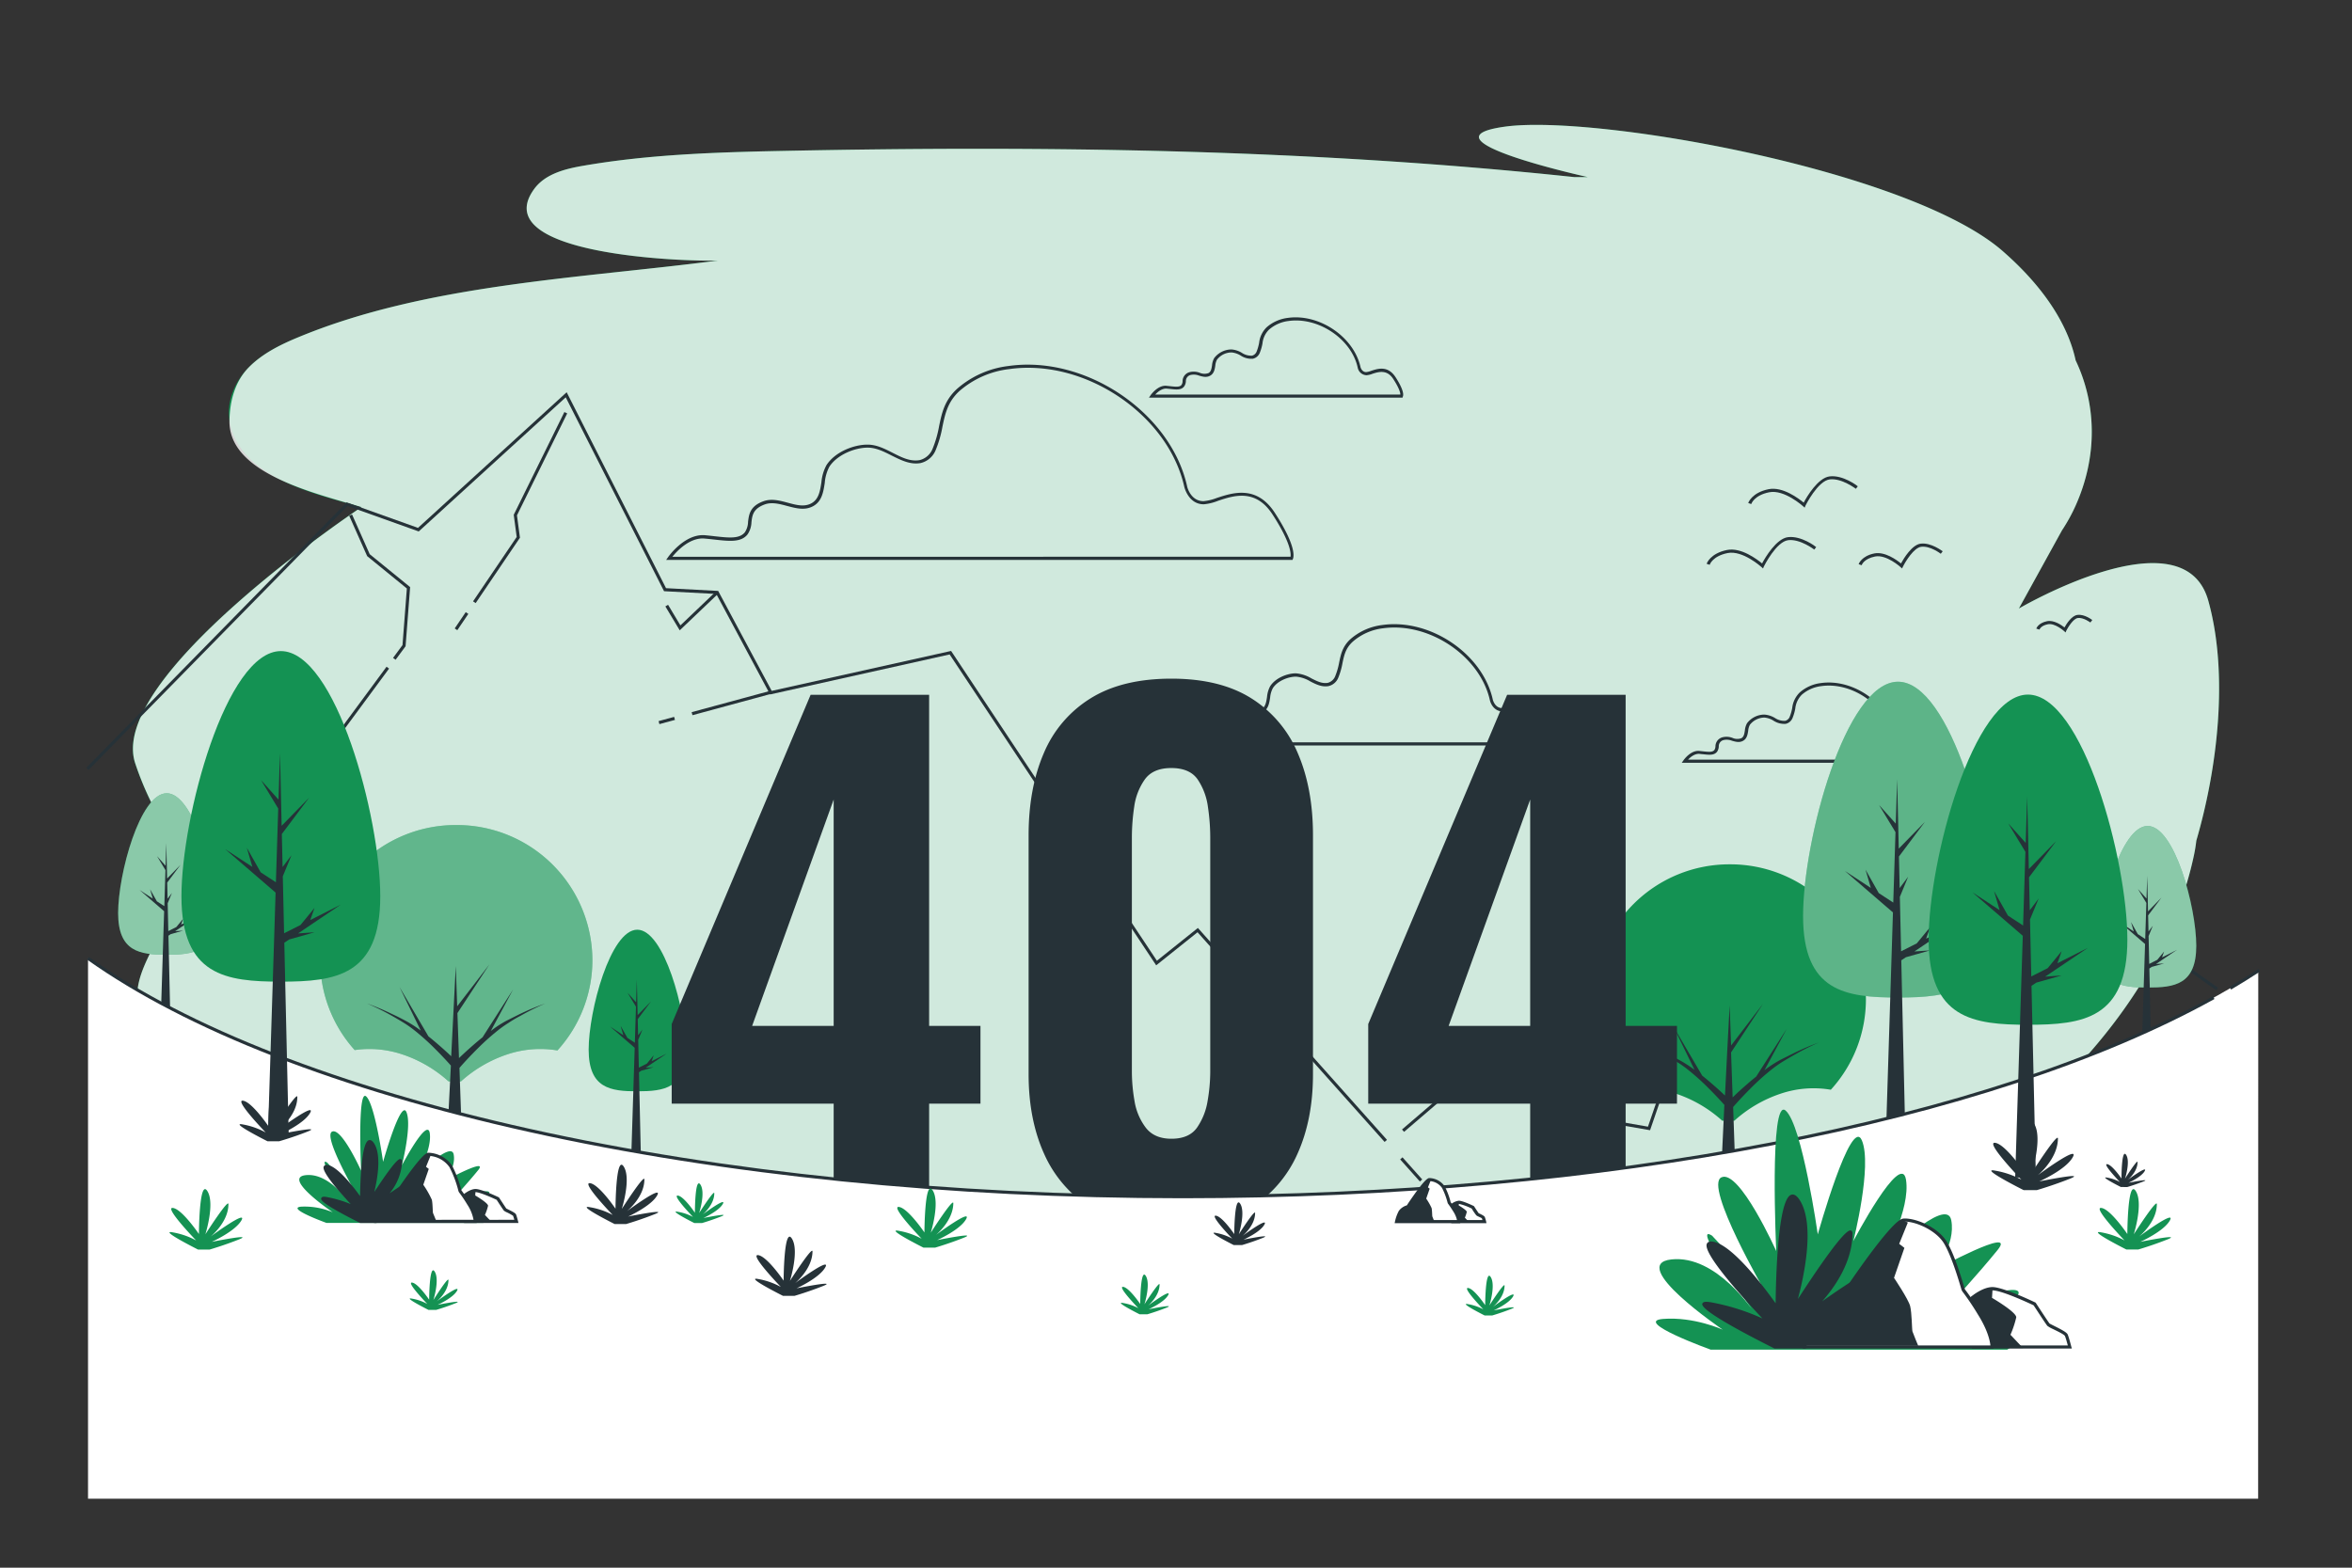 <svg xmlns="http://www.w3.org/2000/svg" viewBox="0 0 750 500"><rect x="0" y="0" width="750" height="500" fill="#333333" stroke="none"/><g id="freepik--background-simple--inject-12"><path d="M704.18,191.6c-7.88-28.38-60.41,2.49-60.41,2.49l13.75-24.94a55.07,55.07,0,0,0,4.35-7.89c6.91-15.44,6.82-32,0-46.34C660,106.19,654.25,93.71,638.52,80,608.75,54.15,508.94,36.45,480,40.38s26.27,16.09,26.27,16.09l-4.37,0c-84.15-8.92-168.82-10.07-252.83-8.33-21.07.43-42.2,1.13-62.83,4.68-5.93,1-12.31,2.59-15.85,7.38C154.75,81.43,218.9,83.5,229,83.09c-44.07,5.73-93,7.49-134,24.52-5.71,2.37-11.38,5.19-15.69,9.58s-7.11,10.64-6.14,16.91C76,152.29,101,157.69,115.24,161.73c0,0-81.72,54.34-72.09,81.92a96.66,96.66,0,0,0,20.91,35.22A135.83,135.83,0,0,0,48,303.73c-2.61,5.34-6,12.65-3.11,18.8,14.88,31.32,240.61,138.86,421.49,108.16,48.05-8.15,95.91-21.63,138-45.47,41.92-23.73,84.64-62.93,95.2-112.35.35-1.63.6-3.21.78-4.75C707,245.35,710.78,215.34,704.18,191.6Z" style="fill:#149253"></path><path d="M704.18,191.6c-7.88-28.38-60.41,2.49-60.41,2.49l13.75-24.94a55.07,55.07,0,0,0,4.35-7.89c6.91-15.44,6.82-32,0-46.34C660,106.19,654.25,93.71,638.52,80,608.75,54.15,508.94,36.45,480,40.38s26.27,16.09,26.27,16.09l-4.37,0c-84.15-8.92-168.82-10.07-252.83-8.33-21.07.43-42.2,1.13-62.83,4.68-5.93,1-12.31,2.59-15.85,7.38C154.75,81.43,218.9,83.5,229,83.09c-44.07,5.73-93,7.49-134,24.52-5.71,2.37-11.38,5.19-15.69,9.58s-6,10.56-6.14,16.91c-.4,16.77,26.56,23,42.11,27.63,0,0-81.72,54.34-72.09,81.92a96.66,96.66,0,0,0,20.91,35.22A135.83,135.83,0,0,0,48,303.73c-2.61,5.34-6,12.65-3.11,18.8,14.88,31.32,240.61,138.86,421.49,108.16,48.05-8.15,95.91-21.63,138-45.47,41.92-23.73,84.64-62.93,95.2-112.35.35-1.63.6-3.21.78-4.75C707,245.35,710.78,215.34,704.18,191.6Z" style="fill:#fff;opacity:0.8"></path></g><g id="freepik--Birds--inject-12"><path d="M575.46,161.92l-.49-.45c-.06-.05-6-5.42-10.79-4.47s-5.71,3.64-5.75,3.76l-.95-.32c0-.14,1.18-3.35,6.5-4.42,4.51-.9,9.6,3,11.18,4.29,1-1.91,4.56-7.91,8.25-8.37,4.25-.53,8.85,3,9,3.16l-.61.79c-.05,0-4.49-3.44-8.31-3s-7.74,8.32-7.78,8.4Z" style="fill:#263238"></path><path d="M562.19,181.31l-.49-.45c-.06-.05-6-5.43-10.79-4.47s-5.7,3.64-5.74,3.75l-.95-.32c0-.13,1.17-3.34,6.5-4.41,4.5-.9,9.59,3,11.17,4.29,1-1.91,4.56-7.92,8.25-8.38,4.26-.52,8.85,3,9,3.17l-.61.79s-4.48-3.45-8.3-3-7.74,8.32-7.78,8.4Z" style="fill:#263238"></path><path d="M606.52,181.31l-.49-.45s-4.51-4.09-8.11-3.37-4.25,2.69-4.28,2.78l-.95-.32c0-.11.92-2.62,5-3.44,3.36-.67,7.16,2.1,8.49,3.2.87-1.59,3.52-6,6.3-6.32,3.28-.4,6.82,2.32,7,2.44l-.61.79s-3.36-2.6-6.24-2.23c-2.32.29-5,4.66-5.82,6.33Z" style="fill:#263238"></path><path d="M658.67,201.72l-.49-.45s-2.91-2.62-5.17-2.17-2.66,1.66-2.68,1.71l-1-.32c0-.07.64-1.81,3.44-2.37,2.15-.43,4.54,1.2,5.55,2,.67-1.2,2.34-3.82,4.16-4,2.2-.29,4.6,1.55,4.7,1.63l-.61.79s-2.18-1.66-4-1.43c-1.45.18-3.15,3-3.69,4.06Z" style="fill:#263238"></path></g><g id="freepik--Clouds--inject-12"><path d="M412.17,178.57H212.43l.54-.78c.22-.32,5.39-7.67,11.9-7.08,1.07.1,2.09.21,3,.32,4.61.51,7.94.88,9.67-1.28a6.31,6.31,0,0,0,1-3.34c.29-2.33.61-5,4.91-6.54,2.55-.93,5.2-.22,7.76.47,2.74.74,5.33,1.44,7.61.14s2.69-3.91,3.11-6.67a14,14,0,0,1,1.61-5.45c2.75-4.27,8.75-6.55,13.05-6.55h.08c2.9,0,5.5,1.35,8,2.62,2.86,1.46,5.57,2.84,8.58,2.32a6,6,0,0,0,4.16-3.69,35,35,0,0,0,2.05-7.16c.88-4.21,1.71-8.19,5.72-11.88a30.32,30.32,0,0,1,16.42-7.29c24.56-3.48,51.69,14.79,56.94,38.35h0c0,.19,1.12,4.76,5.23,4.76a15.53,15.53,0,0,0,4.18-1c5.08-1.68,12.75-4.23,18.55,4.7,7.39,11.37,5.92,14.51,5.73,14.83Zm-197.77-1H411.52c.15-.89.15-4.42-5.77-13.53-5.38-8.27-12.33-6-17.4-4.29a16.21,16.21,0,0,1-4.49,1.09c-4.92,0-6.19-5.48-6.21-5.54h0c-5.14-23.09-31.74-41-55.82-37.58a29.35,29.35,0,0,0-15.89,7c-3.76,3.47-4.56,7.29-5.41,11.34a35.83,35.83,0,0,1-2.11,7.36,6.89,6.89,0,0,1-4.91,4.28c-3.34.57-6.32-1-9.21-2.42-2.4-1.22-4.89-2.49-7.55-2.51h-.08c-4.09,0-9.74,2.27-12.21,6.09A13.23,13.23,0,0,0,263,154c-.44,2.87-.9,5.84-3.61,7.38s-5.55.73-8.36,0c-2.41-.65-4.91-1.32-7.16-.5-3.72,1.35-4,3.47-4.25,5.72a7.25,7.25,0,0,1-1.25,3.85c-2.07,2.59-5.82,2.17-10.56,1.64-1-.11-2-.22-3-.31C220.05,171.27,215.9,175.72,214.4,177.57Z" style="fill:#263238"></path><path d="M447.25,126.83H366.37l.54-.79c.09-.13,2.26-3.22,5-3l1.23.13c1.93.22,3.05.3,3.61-.4a2.2,2.2,0,0,0,.35-1.19,3,3,0,0,1,2.17-2.87,5.37,5.37,0,0,1,3.29.18,3.77,3.77,0,0,0,2.83.09c.79-.46.93-1.39,1.1-2.46a5.7,5.7,0,0,1,.69-2.31,7,7,0,0,1,5.48-2.76h0a7.49,7.49,0,0,1,3.34,1.08,5.33,5.33,0,0,0,3.26.9,2.13,2.13,0,0,0,1.45-1.3,14.3,14.3,0,0,0,.8-2.82,8.19,8.19,0,0,1,2.39-4.92,12.47,12.47,0,0,1,6.75-3c10-1.42,21,6,23.17,15.62h0c0,.07.41,1.67,1.81,1.67a6.14,6.14,0,0,0,1.58-.4c2.13-.7,5.33-1.77,7.79,2,2.93,4.51,2.5,5.94,2.3,6.27Zm-78.86-1h78.15c0-.53-.33-2-2.29-5s-4.58-2.28-6.63-1.6a6.68,6.68,0,0,1-1.9.45,3,3,0,0,1-2.79-2.47c-2-9.11-12.55-16.18-22.05-14.83a11.54,11.54,0,0,0-6.22,2.75,7.14,7.14,0,0,0-2.08,4.39,15.17,15.17,0,0,1-.86,3,3.08,3.08,0,0,1-2.2,1.89,6.12,6.12,0,0,1-3.88-1,6.83,6.83,0,0,0-2.9-1,5.89,5.89,0,0,0-4.67,2.3,5,5,0,0,0-.54,1.92c-.18,1.16-.39,2.48-1.6,3.17s-2.39.34-3.58,0a4.61,4.61,0,0,0-2.69-.21,2,2,0,0,0-1.51,2,3.09,3.09,0,0,1-.57,1.69c-.93,1.17-2.51,1-4.5.77l-1.21-.12C370.44,123.93,369.13,125,368.39,125.83Z" style="fill:#263238"></path><path d="M617.15,243.28H536.27l.55-.78c.09-.13,2.26-3.23,5-3l1.23.13c1.93.21,3,.3,3.61-.4a2.29,2.29,0,0,0,.36-1.19,3,3,0,0,1,2.16-2.87,5.29,5.29,0,0,1,3.29.18,3.72,3.72,0,0,0,2.83.08c.79-.45.93-1.38,1.1-2.46a5.81,5.81,0,0,1,.69-2.3,7,7,0,0,1,5.52-2.76A7.57,7.57,0,0,1,566,229a5.38,5.38,0,0,0,3.26.9,2.12,2.12,0,0,0,1.44-1.3,13.82,13.82,0,0,0,.8-2.82,8.19,8.19,0,0,1,2.39-4.92,12.4,12.4,0,0,1,6.75-3c10-1.42,21,6,23.17,15.61,0,.08.41,1.68,1.81,1.68a6.48,6.48,0,0,0,1.58-.4c2.13-.71,5.34-1.77,7.79,2,2.93,4.5,2.5,5.94,2.31,6.27Zm-78.86-1h78.15c0-.52-.33-1.95-2.29-5s-4.58-2.28-6.63-1.6a6.68,6.68,0,0,1-1.9.45,3,3,0,0,1-2.78-2.46h0c-2-9.12-12.54-16.2-22.06-14.84a11.46,11.46,0,0,0-6.22,2.74,7.24,7.24,0,0,0-2.08,4.39,15,15,0,0,1-.86,3,3.08,3.08,0,0,1-2.19,1.9,6.27,6.27,0,0,1-3.89-1,6.53,6.53,0,0,0-2.9-1h0a6,6,0,0,0-4.64,2.3,5,5,0,0,0-.54,1.92c-.18,1.16-.39,2.48-1.59,3.17s-2.4.34-3.59,0a4.52,4.52,0,0,0-2.69-.21,2,2,0,0,0-1.51,2.05,3.21,3.21,0,0,1-.56,1.69c-.94,1.17-2.52,1-4.51.77-.38,0-.79-.09-1.21-.12C540.34,240.39,539,241.49,538.29,242.28Z" style="fill:#263238"></path><path d="M496.6,237.76H373.38l.55-.78c.13-.2,3.36-4.81,7.48-4.43l1.88.19c2.77.31,4.78.54,5.77-.71a3.78,3.78,0,0,0,.6-2,4.26,4.26,0,0,1,3.14-4.17c1.62-.59,3.28-.15,4.88.28s3.2.87,4.53.1,1.57-2.31,1.82-3.95a8.78,8.78,0,0,1,1-3.43c1.72-2.68,5.49-4.11,8.18-4.11h0a11.5,11.5,0,0,1,5,1.63c1.74.88,3.37,1.71,5.16,1.41a3.5,3.5,0,0,0,2.41-2.16,21.85,21.85,0,0,0,1.25-4.36c.55-2.62,1.06-5.09,3.57-7.4a18.84,18.84,0,0,1,10.2-4.53c15.17-2.15,31.95,9.14,35.2,23.71h0c.06.28.72,2.78,3,2.78a9.38,9.38,0,0,0,2.51-.63c3.18-1.05,8-2.65,11.62,3,4.52,6.94,3.73,9,3.53,9.32Zm-121.23-1H495.93c0-.67-.2-2.87-3.55-8-3.22-5-7.24-3.63-10.46-2.56a10.2,10.2,0,0,1-2.83.68c-2.49,0-3.69-2.23-4-3.55h0c-3.14-14.09-19.38-25-34.08-22.94a17.78,17.78,0,0,0-9.66,4.28c-2.27,2.08-2.74,4.3-3.27,6.86a22.45,22.45,0,0,1-1.31,4.56,4.42,4.42,0,0,1-3.16,2.74c-2.12.36-4-.58-5.78-1.5a10.54,10.54,0,0,0-4.56-1.52c-2.47,0-5.89,1.34-7.38,3.65a7.81,7.81,0,0,0-.87,3c-.28,1.81-.57,3.68-2.31,4.67s-3.52.48-5.29,0c-1.52-.41-2.95-.8-4.28-.31-2.18.79-2.32,2-2.49,3.35a4.54,4.54,0,0,1-.81,2.47c-1.34,1.67-3.69,1.41-6.66,1.08l-1.86-.2C378.74,233.3,376.44,235.53,375.37,236.76Z" style="fill:#263238"></path></g><g id="freepik--Mountains--inject-12"><path d="M504.27,390.9s-7.29-7.55-5.25-7.33,5.88,5.88,5.88,5.88.05-12.45,1.87-9.73-.41,9.78-.41,9.78,5.2-8.11,5.19-6.79c0,4.1-4,7.31-4,7.31s8.33-6.17,7-3.67-6.69,4.87-6.69,4.87,9.6-1.94,6.19-.57-6.65,2.3-6.65,2.3h-2.66s-9.06-4.55-5.65-3.87A16.85,16.85,0,0,1,504.27,390.9Z" style="fill:#263238"></path><path d="M600.56,367.26s-5.68-5.88-4.08-5.7,4.57,4.57,4.57,4.57,0-9.69,1.46-7.57-.33,7.61-.33,7.61,4.05-6.31,4-5.28c0,3.19-3.12,5.69-3.12,5.69s6.48-4.81,5.42-2.86-5.2,3.79-5.2,3.79,7.47-1.51,4.81-.45-5.18,1.79-5.18,1.79h-2.06s-7.06-3.54-4.4-3A13.31,13.31,0,0,1,600.56,367.26Z" style="fill:#263238"></path><path d="M690,346.17s-5.67-5.88-4.08-5.7,4.57,4.57,4.57,4.57,0-9.69,1.46-7.57-.32,7.61-.32,7.61,4-6.31,4-5.28c0,3.19-3.12,5.69-3.12,5.69s6.48-4.8,5.42-2.86-5.21,3.79-5.21,3.79,7.47-1.51,4.82-.45-5.18,1.79-5.18,1.79h-2.07s-7-3.54-4.4-3A13.17,13.17,0,0,1,690,346.17Z" style="fill:#263238"></path><path d="M576,394.34s-6.78-7-4.87-6.81,5.46,5.46,5.46,5.46,0-11.57,1.74-9S578,393,578,393s4.84-7.54,4.83-6.31c0,3.81-3.73,6.79-3.73,6.79s7.74-5.73,6.47-3.41-6.21,4.53-6.21,4.53,8.92-1.8,5.75-.53-6.19,2.13-6.19,2.13h-2.46s-8.43-4.22-5.26-3.59A15.93,15.93,0,0,1,576,394.34Z" style="fill:#149253"></path><polygon points="441.52 364.21 381.87 297.33 368.68 307.88 302.82 208.73 245.56 221.49 228.4 189.44 211.75 188.56 180.4 126.72 133.52 169.5 110.81 161.39 28.22 245.59 27.51 244.89 110.54 160.23 133.29 168.36 180.7 125.1 212.38 187.59 229.01 188.47 246.08 220.35 303.28 207.61 303.47 207.89 368.91 306.42 381.98 295.96 442.27 363.54 441.52 364.21" style="fill:#263238"></polygon><rect x="449.49" y="368.24" width="1" height="9.45" transform="translate(-134.08 394.16) rotate(-41.73)" style="fill:#263238"></rect><rect x="210.04" y="229.31" width="5.14" height="1" transform="translate(-52.75 63.68) rotate(-15.18)" style="fill:#263238"></rect><rect x="220.22" y="223.74" width="25.93" height="1" transform="translate(-50.57 68.87) rotate(-15.18)" style="fill:#263238"></rect><polygon points="151.68 192.35 150.85 191.79 164.76 171.26 163.82 164.2 163.88 164.06 179.97 131.41 180.87 131.85 164.85 164.37 165.8 171.5 151.68 192.35" style="fill:#263238"></polygon><rect x="144.03" y="197.63" width="6.27" height="1" transform="translate(-99.4 208.94) rotate(-55.91)" style="fill:#263238"></rect><rect x="93.14" y="227.87" width="38.3" height="1" transform="translate(-138.14 183.13) rotate(-53.58)" style="fill:#263238"></rect><polygon points="126.15 210.42 125.34 209.83 128.35 205.75 129.74 187.69 117.08 177.37 111.35 164.49 112.26 164.08 117.89 176.75 130.78 187.25 129.33 206.11 126.15 210.42" style="fill:#263238"></polygon><polygon points="216.75 201.04 212.17 193.41 213.03 192.89 216.97 199.46 228.36 188.59 229.05 189.31 216.75 201.04" style="fill:#263238"></polygon><polygon points="447.72 361 447.07 360.24 464.51 345.29 498.93 352.67 552.36 277.87 552.71 277.99 586.86 289.38 614.87 249.84 615.28 250.12 707.3 315.03 706.72 315.85 615.11 251.23 587.25 290.56 552.74 279.06 499.37 353.79 464.78 346.38 447.72 361" style="fill:#263238"></polygon><polygon points="604.4 299.32 590.95 293.44 591.35 292.52 603.7 297.92 614.5 250.42 615.48 250.64 604.4 299.32" style="fill:#263238"></polygon><polygon points="526.17 360.47 507.2 357.18 507.37 356.19 525.5 359.34 552.37 281.13 553.32 281.45 526.17 360.47" style="fill:#263238"></polygon></g><g id="freepik--trees-2--inject-12"><path d="M551.6,275.67a43.21,43.21,0,0,0-43.36,43.06,42.74,42.74,0,0,0,11,28.7,33.11,33.11,0,0,1,15.19,1.39,41.56,41.56,0,0,1,14.74,8.61h3.89a41.65,41.65,0,0,1,14.75-8.61,32.88,32.88,0,0,1,16-1.26A42.75,42.75,0,0,0,595,318.73,43.22,43.22,0,0,0,551.6,275.67Z" style="fill:#149253"></path><path d="M571.78,336q-2,1-4,2a39.3,39.3,0,0,0-3.79,2.34c-.45.31-.89.64-1.34,1l7.11-13.23-9.75,15.26c-1,.8-2,1.61-2.91,2.44q-2.35,2-4.6,4.2l-.5-14.35,10.2-15.53L552,333.45l-.45-12.84L550.79,335h0l-.73,14.4c-1.31-1.23-2.63-2.43-4-3.61-1.07-.93-2.16-1.85-3.27-2.73l-9.22-15.75,6.77,13.89c-.39-.28-.77-.57-1.17-.84a39.3,39.3,0,0,0-3.79-2.34c-1.3-.69-2.63-1.36-4-2a82.23,82.23,0,0,0-8.2-3.47,80.82,80.82,0,0,1,7.9,4q1.92,1.08,3.78,2.22a36.51,36.51,0,0,1,3.51,2.5,75.28,75.28,0,0,1,6.37,5.72c1.76,1.75,3.48,3.57,5.12,5.4L549,370.61h4.27l-.61-17.54c1.83-2.1,3.78-4.16,5.78-6.15a75.28,75.28,0,0,1,6.37-5.72,36.51,36.51,0,0,1,3.51-2.5q1.86-1.14,3.78-2.22a81,81,0,0,1,7.91-4A81.41,81.41,0,0,0,571.78,336Z" style="fill:#263238"></path><path d="M218.71,334.76c0,12.37-6.94,13.3-15.5,13.3s-15.5-.93-15.5-13.3,6.94-38.24,15.5-38.24S218.71,322.38,218.71,334.76Z" style="fill:#149253"></path><polygon points="208.45 340.37 205.89 340.55 212.56 336.05 207.8 338.46 208.45 336.57 206.27 339.23 203.71 340.52 203.51 331.64 204.87 328.35 203.48 330.2 203.36 325.05 207.61 319.38 203.33 323.76 203.07 312.42 202.84 319.68 200.12 316.64 202.8 321.07 202.44 332.57 200.06 331.02 197.9 327.19 198.77 330.17 194.53 327.4 202.39 334.18 201.2 371.91 204.43 371.91 203.75 341.99 204.5 341.49 208.45 340.37" style="fill:#263238"></polygon><path d="M635.52,292.15c0,24.17-13.56,26-30.28,26s-30.28-1.83-30.28-26,13.55-74.72,30.28-74.72S635.52,268,635.52,292.15Z" style="fill:#149253"></path><path d="M635.52,292.15c0,24.17-13.56,26-30.28,26s-30.28-1.83-30.28-26,13.55-74.72,30.28-74.72S635.52,268,635.52,292.15Z" style="fill:#fff;opacity:0.31"></path><polygon points="615.48 303.12 610.47 303.46 623.51 294.67 614.2 299.38 615.48 295.7 611.22 300.88 606.22 303.41 605.82 286.05 608.47 279.62 605.76 283.24 605.53 273.17 613.83 262.11 605.47 270.66 604.96 248.5 604.52 262.69 599.19 256.75 604.43 265.41 603.72 287.87 599.09 284.84 594.87 277.36 596.56 283.19 588.27 277.77 603.62 291.01 601.3 364.74 607.62 364.74 606.28 306.28 607.75 305.3 615.48 303.12" style="fill:#263238"></polygon><path d="M700.34,301.66c0,12.38-6.94,13.31-15.5,13.31s-15.5-.93-15.5-13.31,6.94-38.23,15.5-38.23S700.34,289.29,700.34,301.66Z" style="fill:#149253"></path><path d="M700.34,301.66c0,12.38-6.94,13.31-15.5,13.31s-15.5-.93-15.5-13.31,6.94-38.23,15.5-38.23S700.34,289.29,700.34,301.66Z" style="fill:#fff;opacity:0.5"></path><polygon points="690.08 307.28 687.52 307.45 694.19 302.95 689.42 305.36 690.08 303.48 687.9 306.13 685.34 307.43 685.14 298.54 686.49 295.25 685.11 297.1 684.99 291.95 689.24 286.29 684.96 290.67 684.7 279.33 684.47 286.58 681.75 283.55 684.43 287.98 684.06 299.48 681.69 297.92 679.53 294.09 680.4 297.08 676.16 294.3 684.01 301.08 682.82 338.81 686.06 338.81 685.38 308.9 686.12 308.39 690.08 307.28" style="fill:#263238"></polygon><path d="M68.67,291.2c0,12.37-6.94,13.31-15.5,13.31s-15.5-.94-15.5-13.31S44.61,253,53.17,253,68.67,278.83,68.67,291.2Z" style="fill:#149253"></path><path d="M68.67,291.2c0,12.37-6.94,13.31-15.5,13.31s-15.5-.94-15.5-13.31S44.61,253,53.17,253,68.67,278.83,68.67,291.2Z" style="fill:#fff;opacity:0.5"></path><polygon points="58.41 296.81 55.85 296.99 62.52 292.49 57.75 294.9 58.41 293.02 56.23 295.67 53.67 296.96 53.47 288.08 54.82 284.79 53.44 286.64 53.32 281.49 57.56 275.83 53.29 280.2 53.03 268.87 52.8 276.12 50.08 273.08 52.76 277.52 52.4 289.01 50.02 287.46 47.86 283.63 48.73 286.62 44.49 283.84 52.34 290.62 51.15 328.35 54.39 328.35 53.71 298.43 54.45 297.93 58.41 296.81" style="fill:#263238"></polygon><path d="M145.46,263.14A43.21,43.21,0,0,0,102.1,306.2a42.77,42.77,0,0,0,11,28.71,33.07,33.07,0,0,1,15.19,1.38,41.56,41.56,0,0,1,14.74,8.61H147a41.65,41.65,0,0,1,14.75-8.61,33.13,33.13,0,0,1,16-1.26,42.74,42.74,0,0,0,11.15-28.83A43.22,43.22,0,0,0,145.46,263.14Z" style="fill:#149253"></path><path d="M145.46,263.14A43.21,43.21,0,0,0,102.1,306.2a42.77,42.77,0,0,0,11,28.71,33.07,33.07,0,0,1,15.19,1.38,41.56,41.56,0,0,1,14.74,8.61H147a41.65,41.65,0,0,1,14.75-8.61,33.13,33.13,0,0,1,16-1.26,42.74,42.74,0,0,0,11.15-28.83A43.22,43.22,0,0,0,145.46,263.14Z" style="fill:#fff;opacity:0.33"></path><path d="M165.64,323.48q-2,1-4,2a37.33,37.33,0,0,0-3.79,2.33l-1.34,1,7.11-13.24-9.75,15.27q-1.49,1.19-2.91,2.43c-1.57,1.37-3.1,2.76-4.6,4.2l-.5-14.35,10.2-15.53-10.27,13.36-.45-12.85-.73,14.37h0l-.73,14.41c-1.31-1.24-2.63-2.44-4-3.62q-1.6-1.39-3.27-2.73l-9.22-15.75,6.77,13.9c-.39-.29-.77-.57-1.17-.85a37.33,37.33,0,0,0-3.79-2.33c-1.3-.7-2.63-1.37-4-2a82.23,82.23,0,0,0-8.2-3.47A78.57,78.57,0,0,1,125,324q1.92,1.08,3.78,2.23a36.42,36.42,0,0,1,3.51,2.49,77,77,0,0,1,6.37,5.72c1.76,1.75,3.48,3.57,5.12,5.41l-.93,18.28h4.27l-.61-17.54c1.83-2.1,3.78-4.16,5.78-6.15a77,77,0,0,1,6.37-5.72,36.42,36.42,0,0,1,3.51-2.49Q164,325,165.94,324a78.73,78.73,0,0,1,7.91-3.94A81.41,81.41,0,0,0,165.64,323.48Z" style="fill:#263238"></path></g><g id="freepik--Number--inject-12"><path d="M265.84,391.65V352H214.19v-25.4l44.3-105h37.79V327.2h16.37V352H296.28v39.68Zm-26-64.45h26V255Z" style="fill:#263238"></path><path d="M373.53,391.74q-15.33,0-25.4-6.3A39.14,39.14,0,0,1,333,368.12q-5-11-5-25.5V266.41q0-14.9,4.82-26.13a37.69,37.69,0,0,1,14.91-17.53q10.08-6.3,25.82-6.3,15.54,0,25.51,6.3a38,38,0,0,1,14.8,17.53q4.82,11.22,4.82,26.13v76.21q0,14.47-5,25.5a39.14,39.14,0,0,1-15.12,17.32Q388.43,391.74,373.53,391.74Zm0-28.55q5.67,0,8.19-3.57a20.6,20.6,0,0,0,3.36-8.5,55.72,55.72,0,0,0,.84-9.13V267a67,67,0,0,0-.74-9.66,20.4,20.4,0,0,0-3.25-8.71q-2.52-3.66-8.4-3.67t-8.5,3.67a19.64,19.64,0,0,0-3.36,8.71,67,67,0,0,0-.74,9.66V342a54.64,54.64,0,0,0,.84,9.13,19,19,0,0,0,3.57,8.5Q368.07,363.19,373.53,363.19Z" style="fill:#263238"></path><path d="M487.94,391.65V352H436.3v-25.4l44.29-105h37.79V327.2h16.37V352H518.38v39.68Zm-26-64.45h26V255Z" style="fill:#263238"></path></g><g id="freepik--Floor--inject-12"><path d="M720.11,309.64c-65.38,42.86-194.5,72-343.1,72-153.16,0-285.63-31-348.94-76V478h692Z" style="fill:#fff"></path><path d="M377,382.17c-74.05,0-146.07-7.31-208.27-21.14-60.58-13.46-109.32-32.47-141-55l.58-.81c31.53,22.42,80.14,41.37,140.6,54.81C231.09,373.87,303,381.17,377,381.17c134.14,0,257-23.71,328.65-63.42l.49.88C634.36,358.41,511.32,382.17,377,382.17Z" style="fill:#263238"></path><path d="M711.44,315.61l-.51-.86c3.18-1.87,6.28-3.8,9.21-5.72l.55.83C717.74,311.8,714.63,313.73,711.44,315.61Z" style="fill:#263238"></path></g><g id="freepik--trees-1--inject-12"><path d="M678.37,299.65c0,25.28-14.18,27.19-31.66,27.19S615,324.93,615,299.65s14.18-78.12,31.67-78.12S678.37,274.37,678.37,299.65Z" style="fill:#149253"></path><polygon points="657.41 311.12 652.17 311.48 665.82 302.29 656.07 307.21 657.41 303.37 652.96 308.79 647.73 311.43 647.32 293.27 650.09 286.56 647.25 290.33 647.01 279.81 655.69 268.24 646.95 277.18 646.42 254.01 645.95 268.84 640.39 262.63 645.86 271.69 645.12 295.18 640.28 292.01 635.86 284.19 637.63 290.28 628.97 284.62 645.02 298.46 642.59 375.56 649.2 375.56 647.8 314.43 649.33 313.4 657.41 311.12" style="fill:#263238"></polygon><path d="M644.57,376.24s-11.68-12.11-8.4-11.75,9.41,9.42,9.41,9.42.09-20,3-15.59-.67,15.68-.67,15.68,8.33-13,8.32-10.88c-.06,6.57-6.43,11.71-6.43,11.71S663.16,364.94,661,369s-10.72,7.8-10.72,7.8,15.39-3.11,9.92-.92-10.67,3.69-10.67,3.69h-4.25s-14.53-7.29-9.06-6.2A26.87,26.87,0,0,1,644.57,376.24Z" style="fill:#263238"></path><path d="M84.73,361.2s-10.11-10.47-7.28-10.15,8.15,8.14,8.15,8.14.07-17.26,2.6-13.48-.58,13.55-.58,13.55,7.21-11.24,7.19-9.41c0,5.69-5.55,10.13-5.55,10.13s11.54-8.55,9.65-5.08-9.27,6.74-9.27,6.74,13.31-2.68,8.58-.79S89,364,89,364H85.31s-12.56-6.3-7.84-5.36A23.76,23.76,0,0,1,84.73,361.2Z" style="fill:#263238"></path><path d="M121.26,285.87c0,25.31-14.19,27.22-31.7,27.22s-31.7-1.91-31.7-27.22,14.2-78.21,31.7-78.21S121.26,260.56,121.26,285.87Z" style="fill:#149253"></path><polygon points="100.28 297.35 95.04 297.71 108.69 288.51 98.94 293.44 100.28 289.59 95.82 295.02 90.59 297.66 90.18 279.49 92.95 272.76 90.11 276.54 89.87 266 98.56 254.42 89.81 263.38 89.28 240.18 88.81 255.03 83.24 248.81 88.72 257.88 87.98 281.39 83.13 278.22 78.71 270.39 80.48 276.49 71.8 270.82 87.88 284.68 85.44 361.86 92.06 361.86 90.66 300.67 92.19 299.64 100.28 297.35" style="fill:#263238"></polygon></g><g id="freepik--Plants--inject-12"><path d="M195.39,387.51s-10.11-10.47-7.27-10.15,8.15,8.14,8.15,8.14.07-17.26,2.59-13.48-.58,13.55-.58,13.55,7.21-11.24,7.2-9.41c0,5.69-5.56,10.13-5.56,10.13s11.55-8.55,9.66-5.08S200.3,388,200.3,388s13.31-2.68,8.58-.79-9.23,3.19-9.23,3.19H196s-12.57-6.3-7.84-5.36A23.61,23.61,0,0,1,195.39,387.51Z" style="fill:#263238"></path><path d="M249,410.46s-10.11-10.47-7.27-10.15,8.15,8.14,8.15,8.14.07-17.26,2.59-13.48-.58,13.55-.58,13.55,7.21-11.24,7.2-9.4c-.05,5.68-5.56,10.12-5.56,10.12s11.55-8.55,9.66-5.08S254,410.9,254,410.9s13.31-2.68,8.58-.79-9.23,3.19-9.23,3.19h-3.67s-12.57-6.3-7.84-5.36A23.61,23.61,0,0,1,249,410.46Z" style="fill:#263238"></path><path d="M392.94,395.05s-7.29-7.55-5.24-7.32,5.87,5.87,5.87,5.87.06-12.45,1.88-9.72-.42,9.78-.42,9.78,5.2-8.12,5.19-6.79c0,4.1-4,7.3-4,7.3s8.33-6.17,7-3.66-6.69,4.86-6.69,4.86,9.6-1.94,6.18-.57-6.65,2.3-6.65,2.3h-2.65s-9.07-4.55-5.66-3.87A17.18,17.18,0,0,1,392.94,395.05Z" style="fill:#263238"></path><path d="M676,377s-5.67-5.88-4.08-5.7,4.57,4.57,4.57,4.57,0-9.69,1.46-7.57-.33,7.61-.33,7.61,4-6.31,4-5.28c0,3.19-3.12,5.68-3.12,5.68s6.48-4.8,5.42-2.85-5.2,3.78-5.2,3.78,7.47-1.5,4.81-.44-5.18,1.79-5.18,1.79H676.3s-7.06-3.54-4.4-3A13.13,13.13,0,0,1,676,377Z" style="fill:#263238"></path><path d="M293.9,395.09s-10.11-10.47-7.27-10.15,8.15,8.14,8.15,8.14.07-17.26,2.59-13.48-.57,13.56-.57,13.56,7.21-11.25,7.19-9.41c-.05,5.68-5.55,10.12-5.55,10.12s11.54-8.55,9.65-5.08-9.27,6.74-9.27,6.74,13.3-2.68,8.57-.79-9.22,3.19-9.22,3.19h-3.68s-12.57-6.3-7.84-5.36A23.61,23.61,0,0,1,293.9,395.09Z" style="fill:#149253"></path><path d="M221,388.14s-6.78-7-4.87-6.82,5.46,5.47,5.46,5.47,0-11.58,1.74-9-.39,9.09-.39,9.09,4.84-7.55,4.83-6.31c0,3.81-3.73,6.79-3.73,6.79s7.74-5.74,6.47-3.41-6.21,4.52-6.21,4.52,8.92-1.8,5.75-.53-6.19,2.14-6.19,2.14h-2.46s-8.43-4.23-5.26-3.59A15.61,15.61,0,0,1,221,388.14Z" style="fill:#149253"></path><path d="M136.26,415.88s-6.78-7-4.87-6.81,5.46,5.46,5.46,5.46.05-11.58,1.74-9-.39,9.09-.39,9.09S143,407,143,408.27c0,3.81-3.73,6.79-3.73,6.79s7.74-5.74,6.48-3.41-6.22,4.52-6.22,4.52,8.92-1.8,5.75-.53-6.19,2.14-6.19,2.14h-2.46s-8.43-4.23-5.26-3.59A15.61,15.61,0,0,1,136.26,415.88Z" style="fill:#149253"></path><path d="M363,417.24s-6.78-7-4.88-6.81,5.47,5.46,5.47,5.46.05-11.58,1.74-9-.39,9.09-.39,9.09,4.84-7.54,4.82-6.31c0,3.81-3.72,6.79-3.72,6.79s7.74-5.74,6.47-3.41-6.22,4.52-6.22,4.52,8.93-1.8,5.76-.53-6.19,2.14-6.19,2.14h-2.47s-8.42-4.23-5.25-3.59A15.61,15.61,0,0,1,363,417.24Z" style="fill:#149253"></path><path d="M473,417.6s-6.77-7-4.87-6.81,5.46,5.47,5.46,5.47.05-11.58,1.74-9-.39,9.08-.39,9.08,4.84-7.54,4.83-6.31c0,3.82-3.73,6.8-3.73,6.8s7.74-5.74,6.48-3.41-6.22,4.52-6.22,4.52,8.92-1.8,5.75-.53-6.19,2.14-6.19,2.14H473.4s-8.43-4.23-5.26-3.6A15.93,15.93,0,0,1,473,417.6Z" style="fill:#149253"></path><path d="M677.47,395.63s-10.32-10.69-7.42-10.37,8.31,8.32,8.31,8.32.08-17.63,2.65-13.76-.59,13.84-.59,13.84,7.37-11.49,7.35-9.61c0,5.8-5.67,10.34-5.67,10.34s11.78-8.73,9.85-5.19-9.46,6.88-9.46,6.88,13.58-2.74,8.75-.81-9.42,3.26-9.42,3.26h-3.75s-12.83-6.44-8-5.47A24.26,24.26,0,0,1,677.47,395.63Z" style="fill:#149253"></path><path d="M62.54,395.63s-10.32-10.69-7.43-10.37,8.32,8.32,8.32,8.32.08-17.63,2.65-13.76-.59,13.84-.59,13.84,7.36-11.49,7.35-9.61c0,5.8-5.67,10.34-5.67,10.34S79,385.66,77,389.2s-9.47,6.88-9.47,6.88,13.59-2.74,8.76-.81-9.42,3.26-9.42,3.26H63.14s-12.83-6.44-8-5.47A24.26,24.26,0,0,1,62.54,395.63Z" style="fill:#149253"></path><path d="M113.45,380.54s-10.56-18.22-7.55-19.62,9.24,12.45,9.24,12.45-1.21-26.11,1.6-23.7,5.42,20.89,5.42,20.89,5.63-20.09,7.44-15.87-1.45,17-1.45,17,8.07-15.37,8.88-10.35-3.82,13.25-3.82,13.25,10.64-10.64,11.45-6.42-2.81,8.43-2.81,8.43,14.05-7.63,10.64-3.41-8.43,9.64-8.43,9.64,13.45-4.82,11.84-2-7.63,5.82-7.63,5.82,11-2,9.84-.2a16.23,16.23,0,0,1-4,3.59h-50s-13.25-4.79-8-5.19a23,23,0,0,1,10,1.8s-16.27-11-8.64-11.84,13.86,8.83,13.86,8.83-10.84-15.26-7-12.85Z" style="fill:#149253"></path><path d="M114.13,385.72s-13.64-14.13-9.81-13.7,11,11,11,11,.1-23.29,3.5-18.19S118,383.1,118,383.1s9.73-15.17,9.71-12.69c-.07,7.67-7.5,13.66-7.5,13.66s15.58-11.53,13-6.86-12.51,9.1-12.51,9.1,18-3.62,11.58-1.07-12.45,4.31-12.45,4.31h-5s-17-8.51-10.57-7.23A31.62,31.62,0,0,1,114.13,385.72Z" style="fill:#263238"></path><path d="M120,390.05H114.8l-.11-.06c-12.74-6.39-12.39-7.4-12.25-7.82.22-.64,1.11-.52,2-.34a39,39,0,0,1,7.4,2.21c-3.84-4.11-9.38-10.45-8.6-12a1,1,0,0,1,1.13-.49c3.22.36,8.38,7.05,10.45,9.93.08-5.48.51-17.14,2.79-17.82.56-.17,1.1.14,1.62.91,2.48,3.72,1.16,11.3.13,15.59,7.12-10.86,8-10.58,8.41-10.47a.69.69,0,0,1,.47.75,17.39,17.39,0,0,1-4,10.15c4.41-3.06,8.6-5.56,9.51-4.76.56.49.1,1.33-.08,1.65-1.66,3.05-6.23,5.93-9.42,7.66,9.59-1.81,9.77-1.23,9.9-.8.18.61-.55.95-1.67,1.4-6.32,2.53-12.43,4.3-12.49,4.32Zm-4.91-1h4.77c.67-.2,6.17-1.83,12-4.12-2.38.27-6.82,1-10.92,1.87l-4.17.84.61.64-3.43-2.14a31.61,31.61,0,0,0-9.61-3.33l-.39-.07A97.33,97.33,0,0,0,115,389.05Zm-10.91-16.54c0,1.28,5.28,7.6,10.36,12.86l2.14,2.22,3.92-1.74c.1,0,9.83-4.4,12.27-8.88a2.36,2.36,0,0,0,.18-.37c-1.46.24-7.43,4.14-12.46,7.87l-.61-.79c.07-.05,6.87-5.63,7.29-12.7-1.47,1.48-5.38,7.1-8.77,12.39l-2,3.18,1.14-3.6c0-.13,4.07-13,.84-17.85-.32-.49-.49-.51-.49-.51-1.09.2-2.05,8.63-2.09,18.42v1.61l-.91-1.33c-2-2.89-7.68-10.45-10.63-10.78Z" style="fill:#263238"></path><path d="M563.2,412.58s-20-34.42-14.27-37.08S566.4,399,566.4,399s-2.28-49.34,3-44.79,10.25,39.48,10.25,39.48,10.63-38,14.05-30S591,395.82,591,395.82s15.26-29.05,16.78-19.56-7.21,25.05-7.21,25.05,20.12-20.12,21.64-12.15-5.32,15.95-5.32,15.95,26.57-14.43,20.12-6.46-15.94,18.23-15.94,18.23,25.43-9.12,22.39-3.8-14.42,11-14.42,11,20.88-3.8,18.6-.38-7.58,6.77-7.58,6.77H545.52s-25.06-9.05-15.19-9.81,19,3.42,19,3.42-30.74-20.88-16.32-22.4,26.19,16.7,26.19,16.7-20.5-28.85-13.28-24.29Z" style="fill:#149253"></path><path d="M564.49,422.38S538.71,395.67,546,396.47s20.77,20.78,20.77,20.78.19-44,6.62-34.38-1.47,34.56-1.47,34.56,18.38-28.68,18.34-24c-.13,14.49-14.16,25.82-14.16,25.82s29.43-21.8,24.61-13S577,423.5,577,423.5s33.93-6.85,21.87-2-23.53,8.14-23.53,8.14H566s-32-16.08-20-13.67S564.49,422.38,564.49,422.38Z" style="fill:#263238"></path><path d="M575.43,430.11h-9.56l-.11-.05c-10.83-5.44-23.6-12.32-22.93-14.26.23-.67,1.15-.77,3.27-.35A70.1,70.1,0,0,1,562,420.51c-5.91-6.25-19.2-20.83-17.71-23.85.18-.38.63-.8,1.69-.68,6.37.7,17,15.18,20.23,19.69.09-8.22.7-33.34,5-34.62.85-.26,1.71.26,2.57,1.54,5.14,7.73,1.44,24.58-.47,31.72,6.16-9.5,14.94-22.43,16.85-21.86.22.07.58.28.57,1-.08,9-5.51,16.88-9.67,21.59,7.43-5.28,18.49-12.64,20.31-11.06.7.61.19,1.76-.25,2.57-3.6,6.59-14.56,12.79-20.31,15.7,20.68-4,21-2.85,21.17-2.39.19.64-.49,1.13-2.88,2.09-12,4.78-23.47,8.12-23.58,8.15Zm-9.33-1h9.19c1-.28,12-3.53,23.42-8.1a18.68,18.68,0,0,0,1.73-.77c-2.91,0-13.65,1.8-23.33,3.75l-4.46.9,4.16-1.85c.19-.08,18.72-8.39,23.41-17,.59-1.07.46-1.35.46-1.35-1.31-.91-13.65,7-24.34,15l-.61-.79c.14-.11,13.8-11.31,14-25.35-2,1.22-10.32,13.11-17.42,24.18l-2,3.18,1.14-3.6c.08-.25,7.76-24.8,1.53-34.13-.32-.49-.95-1.29-1.44-1.14-3,.9-4.2,22.09-4.26,35.24v1.62l-.9-1.34c-.14-.2-13.49-19.79-20.42-20.56-.18,0-.6-.05-.68.13-1,2.09,10.86,15.84,19.64,24.93l2.81,2.91-3.44-2.14c-.06,0-6.51-4-18.32-6.37a7.28,7.28,0,0,0-2-.22C545,417.88,555.82,423.94,566.1,429.11Z" style="fill:#263238"></path></g><g id="freepik--Rocks--inject-12"><path d="M147.85,381.57s2-1.85,3.79-1.85,7.1,2.57,7.1,2.57,2.14,3.3,2.33,3.5,2.82,1.32,3,1.78.58,2,.58,2H148.33l-3-7.92Z" style="fill:#fff"></path><path d="M165.32,390.05H148l-3.39-8.9,3.05-.08c.52-.43,2.33-1.85,4-1.85,1.81,0,6.76,2.36,7.32,2.62l.12.06.08.12c1,1.53,2.13,3.25,2.28,3.43l.72.36c1.62.8,2.22,1.16,2.39,1.56s.57,1.89.61,2.05Zm-16.64-1H164a12.75,12.75,0,0,0-.39-1.29,16,16,0,0,0-1.91-1.06,4.33,4.33,0,0,1-1-.56c-.2-.2-1.51-2.2-2.32-3.46-1.56-.74-5.45-2.46-6.76-2.46-1.54,0-3.44,1.7-3.46,1.72l-.14.12-2,.06Z" style="fill:#263238"></path><path d="M151.64,379.72l-.1,1.56s4.18,2.43,4.09,3.31a16.47,16.47,0,0,1-1,2.91l2.14,2.24H145.42l.87-6.71S148.72,379.53,151.64,379.72Z" style="fill:#263238"></path><path d="M126.55,380.6s8.17-12.26,10-12.45a9.05,9.05,0,0,1,7.19,3.89,44.89,44.89,0,0,1,2.92,7.78c.1.29.49.49,2.72,4.08s2.14,5.65,2.14,5.65H119.93a19.12,19.12,0,0,1,1.85-5.06,7.26,7.26,0,0,1,3.89-2.53Z" style="fill:#fff"></path><path d="M152,390.05h-32.7l.12-.61a19.64,19.64,0,0,1,1.92-5.22,7.46,7.46,0,0,1,4-2.69l.78-1.21c2-2.92,8.45-12.46,10.38-12.67a9.58,9.58,0,0,1,7.69,4.14,38.93,38.93,0,0,1,2.88,7.62l.07.25.19.25c.32.43,1,1.33,2.49,3.73,2.29,3.69,2.22,5.84,2.21,5.93Zm-31.45-1H151a13.1,13.1,0,0,0-2-4.88,43.71,43.71,0,0,0-2.44-3.65,1.77,1.77,0,0,1-.33-.54,2.11,2.11,0,0,1-.09-.29,35.42,35.42,0,0,0-2.79-7.4,8.53,8.53,0,0,0-6.71-3.64c-1,.15-5.73,6.33-9.65,12.22l-1,1.53-.2.05a6.76,6.76,0,0,0-3.59,2.3A16.73,16.73,0,0,0,120.57,389.05Z" style="fill:#263238"></path><path d="M139.09,389.35s-.87-2.14-1-2.43-.1-3.11-.39-4.28a30,30,0,0,0-2.72-4.77l1.75-5.05-.88-.68,1.46-3.6-.81-.38c-1.92.34-10,12.44-10,12.44l-.88,1.36a7.26,7.26,0,0,0-3.89,2.53,18.06,18.06,0,0,0-1.8,4.86Z" style="fill:#263238"></path><path d="M462.84,384.62a4.57,4.57,0,0,1,2.38-1.16c1.1,0,4.45,1.61,4.45,1.61s1.34,2.07,1.46,2.19,1.77.83,1.89,1.12.37,1.24.37,1.24H463.14l-1.89-5Z" style="fill:#fff"></path><path d="M474,390.12H462.8l-2.26-5.94,2.11-.06a4.67,4.67,0,0,1,2.57-1.16c1.18,0,4.31,1.49,4.67,1.66l.12.06.08.12c.61.95,1.31,2,1.42,2.13s.18.07.39.18c1.07.54,1.45.77,1.58,1.07a11.72,11.72,0,0,1,.39,1.31Zm-10.54-1h9.25c-.07-.24-.14-.45-.18-.55s-.8-.41-1.11-.57a2.44,2.44,0,0,1-.67-.39,18.78,18.78,0,0,1-1.45-2.15,17.43,17.43,0,0,0-4.11-1.5,4,4,0,0,0-2.05,1l-.13.12-1.07,0Z" style="fill:#263238"></path><path d="M465.22,383.46l-.06,1s2.62,1.53,2.56,2.08a10.16,10.16,0,0,1-.61,1.83l1.34,1.4h-7.14l.55-4.21S463.39,383.34,465.22,383.46Z" style="fill:#263238"></path><path d="M449.48,384s5.13-7.69,6.29-7.81a5.72,5.72,0,0,1,4.51,2.44,28.53,28.53,0,0,1,1.83,4.88c.06.18.3.31,1.71,2.56a7,7,0,0,1,1.34,3.54H445.34a11.74,11.74,0,0,1,1.16-3.17,4.56,4.56,0,0,1,2.44-1.59Z" style="fill:#fff"></path><path d="M465.63,390.12H444.72l.13-.61a12.44,12.44,0,0,1,1.22-3.33,4.88,4.88,0,0,1,2.55-1.75l.45-.7c2-2.94,5.43-7.9,6.64-8a6.14,6.14,0,0,1,5,2.68,23.86,23.86,0,0,1,1.83,4.83l0,.14h0s0,0,.09.11c.2.27.63.83,1.57,2.35a7.46,7.46,0,0,1,1.42,3.82Zm-19.65-1H464.6a8.69,8.69,0,0,0-1.21-2.78c-.92-1.47-1.33-2-1.52-2.27a1.42,1.42,0,0,1-.24-.39l-.05-.18a22.47,22.47,0,0,0-1.74-4.61,5.17,5.17,0,0,0-4-2.19c-.67.22-3.6,4.11-5.92,7.58l-.65,1-.19.05a4,4,0,0,0-2.14,1.36A9.44,9.44,0,0,0,446,389.12Z" style="fill:#263238"></path><path d="M457.35,389.5s-.55-1.35-.61-1.53-.06-2-.24-2.68a19.56,19.56,0,0,0-1.71-3l1.1-3.17-.55-.43.91-2.25-.51-.24c-1.2.21-6.26,7.8-6.26,7.8l-.54.85a4.56,4.56,0,0,0-2.44,1.59,11.17,11.17,0,0,0-1.13,3.05Z" style="fill:#263238"></path><path d="M628.22,414.53s3.86-3.49,7.17-3.49,13.42,4.86,13.42,4.86,4.05,6.23,4.41,6.61,5.33,2.49,5.7,3.36,1.1,3.74,1.1,3.74H629.14l-5.7-14.95Z" style="fill:#fff"></path><path d="M660.67,430.11H628.8l-6.08-15.94L628,414c.75-.65,4.23-3.5,7.36-3.5,3.39,0,13.22,4.71,13.64,4.91l.12.06.08.12c1.53,2.36,4.07,6.21,4.35,6.53.12.09.86.46,1.51.79,2.75,1.37,4,2.09,4.29,2.73.38.89,1.1,3.69,1.13,3.81Zm-31.18-1h29.89c-.24-.89-.67-2.46-.92-3s-2.66-1.65-3.82-2.23a9.27,9.27,0,0,1-1.77-1c-.37-.37-3.36-5-4.4-6.57-1.17-.55-10.11-4.75-13.08-4.75s-6.8,3.33-6.83,3.36l-.14.13-4.26.11Z" style="fill:#263238"></path><path d="M635.39,411l-.18,2.94s7.9,4.6,7.72,6.25a31.36,31.36,0,0,1-1.84,5.52l4,4.23h-21.5l1.65-12.69S629.88,410.68,635.39,411Z" style="fill:#263238"></path><path d="M588,412.7s15.45-23.16,18.94-23.53,10.84,2.57,13.6,7.35,5.33,14.16,5.52,14.71.92.92,5.14,7.72,4.05,10.66,4.05,10.66H575.46s1.29-6.07,3.5-9.56,7.35-4.78,7.35-4.78Z" style="fill:#fff"></path><path d="M635.68,430.11H574.85l.13-.6c0-.26,1.33-6.2,3.55-9.73,2.07-3.27,6.47-4.66,7.46-4.94l1.56-2.42c1.59-2.39,15.67-23.37,19.3-23.75s11.22,2.63,14.08,7.6c1.65,2.85,3.47,7.66,5.42,14.31.07.26.12.43.14.49a3.18,3.18,0,0,0,.41.6c.61.81,1.87,2.48,4.69,7,4.26,6.86,4.12,10.79,4.12,10.95Zm-59.59-1h58.6c-.11-1.21-.71-4.68-4-9.9a82.69,82.69,0,0,0-4.64-6.93,3.45,3.45,0,0,1-.56-.9l-.15-.52c-1.93-6.57-3.72-11.31-5.32-14.09-2.63-4.56-9.78-7.47-13.12-7.11-2.37.25-12.65,14.43-18.57,23.31l-1.76,2.74-.19.05s-5,1.28-7,4.56A33.84,33.84,0,0,0,576.09,429.11Z" style="fill:#263238"></path><path d="M611.68,429.24s-1.66-4-1.84-4.59-.18-5.89-.74-8.09-5.14-9-5.14-9l3.31-9.56-1.66-1.29,2.76-6.8-1.54-.71c-3.62.65-18.87,23.51-18.87,23.51l-1.65,2.57s-5.15,1.29-7.35,4.78c-1.89,3-3.1,7.84-3.41,9.19Z" style="fill:#263238"></path></g></svg>